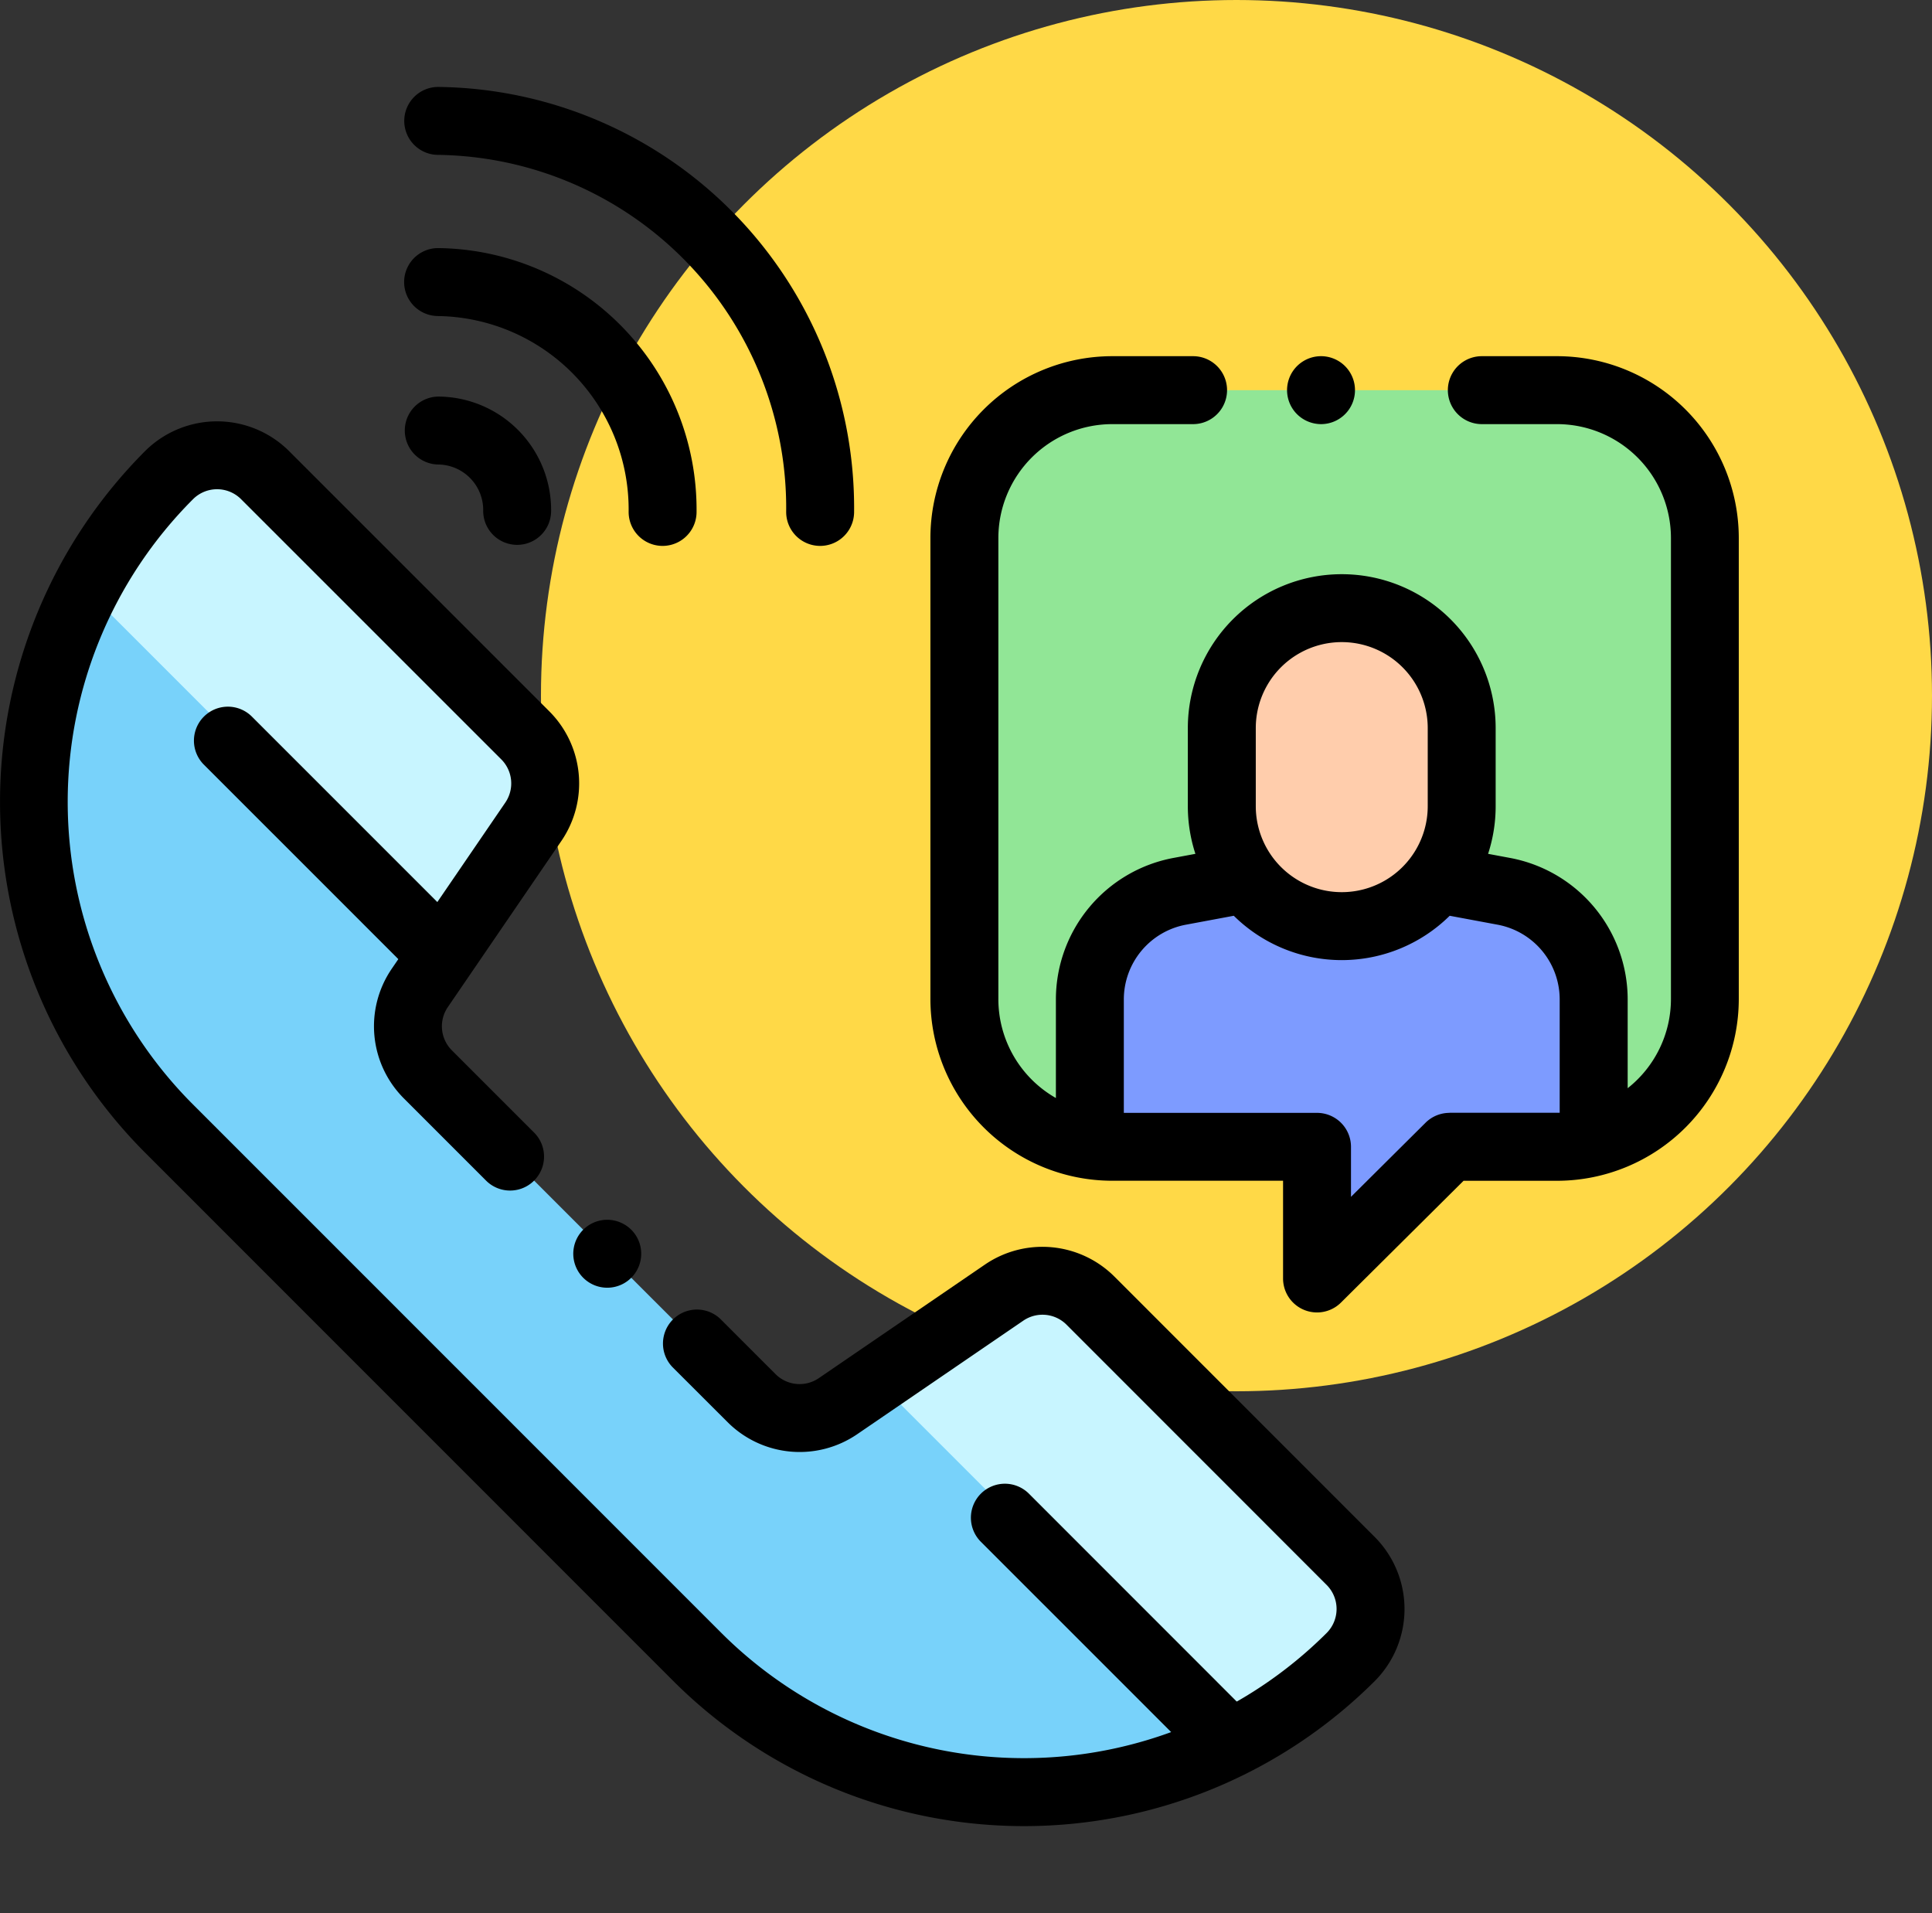 <svg xmlns="http://www.w3.org/2000/svg" xmlns:xlink="http://www.w3.org/1999/xlink" width="100" height="99" viewBox="0 0 100 99">
  <rect x="0" y="0" width="100" height="99" fill="#333333" stroke="none"/>
  <defs>
    <clipPath id="clip-path">
      <rect id="Rectángulo_35169" data-name="Rectángulo 35169" width="90" height="99" transform="translate(867 5234)" fill="#fff"/>
    </clipPath>
  </defs>
  <g id="_24" data-name="24" transform="translate(-867 -5963)">
    <circle id="Elipse_4855" data-name="Elipse 4855" cx="36" cy="36" r="36" transform="translate(895 5963)" fill="#ffd947"/>
    <g id="Enmascarar_grupo_117" data-name="Enmascarar grupo 117" transform="translate(0 729)" clip-path="url(#clip-path)">
      <g id="llamada-telefonica" transform="translate(866.999 5238.499)">
        <path id="Trazado_121515" data-name="Trazado 121515" d="M38.905,67.857,22.146,51.1a3.516,3.516,0,0,1-.416-4.471l5.878-8.6a3.516,3.516,0,0,0-.416-4.471L13.722,20.091a3.516,3.516,0,0,0-4.972,0h0a23.909,23.909,0,0,0,0,33.813L36.1,81.253a23.909,23.909,0,0,0,33.813,0h0a3.516,3.516,0,0,0,0-4.972L56.443,62.811a3.516,3.516,0,0,0-4.471-.416l-8.6,5.878A3.515,3.515,0,0,1,38.905,67.857Z" fill="#78d2fa"/>
        <g id="Grupo_89299" data-name="Grupo 89299">
          <path id="Trazado_121516" data-name="Trazado 121516" d="M69.912,76.28,56.443,62.812a3.516,3.516,0,0,0-4.471-.416l-6.615,4.523L64.015,85.576a23.893,23.893,0,0,0,5.9-4.323h0A3.516,3.516,0,0,0,69.912,76.28Z" fill="#c8f5ff"/>
          <path id="Trazado_121517" data-name="Trazado 121517" d="M23.085,44.646l4.523-6.615a3.516,3.516,0,0,0-.416-4.471L13.722,20.091a3.516,3.516,0,0,0-4.972,0h0a23.894,23.894,0,0,0-4.323,5.9Z" fill="#c8f5ff"/>
        </g>
        <path id="Trazado_121518" data-name="Trazado 121518" d="M80.6,15.692H57.565a7.648,7.648,0,0,0-7.648,7.648V47.2a7.648,7.648,0,0,0,7.648,7.648h10.6v6.813l6.856-6.813H80.6A7.648,7.648,0,0,0,88.243,47.2V23.339A7.647,7.647,0,0,0,80.6,15.692Z" fill="#91e696"/>
        <path id="Trazado_121519" data-name="Trazado 121519" d="M77.837,41.627l-3.316-.618-10.157,0-3.3.616a5.693,5.693,0,0,0-4.649,5.6v7.53H68.037v6.911l7.569-6.911h6.148c.247,0,.491-.013.733-.034v-7.5A5.693,5.693,0,0,0,77.837,41.627Z" fill="#7d9bff"/>
        <path id="Trazado_121520" data-name="Trazado 121520" d="M69.449,26.973h0a6.209,6.209,0,0,0-6.208,6.208v4.04a6.209,6.209,0,0,0,6.208,6.208h0a6.209,6.209,0,0,0,6.208-6.208v-4.04A6.209,6.209,0,0,0,69.449,26.973Z" fill="#ffcdac"/>
        <path id="Trazado_121521" data-name="Trazado 121521" d="M22.683,3.516a18.269,18.269,0,0,1,18.01,18.478,1.758,1.758,0,0,0,3.516,0A21.788,21.788,0,0,0,22.683,0a1.758,1.758,0,1,0,0,3.516Z"/>
        <path id="Trazado_121522" data-name="Trazado 121522" d="M22.677,11.857a10.014,10.014,0,0,1,9.862,10.137,1.758,1.758,0,0,0,3.516,0A13.533,13.533,0,0,0,22.677,8.34a1.758,1.758,0,0,0,0,3.516Z"/>
        <path id="Trazado_121523" data-name="Trazado 121523" d="M20.953,17.782a1.758,1.758,0,0,0,1.758,1.758,2.356,2.356,0,0,1,2.3,2.4,1.758,1.758,0,0,0,3.516,0,5.875,5.875,0,0,0-5.82-5.916A1.758,1.758,0,0,0,20.953,17.782Z"/>
        <path id="Trazado_121524" data-name="Trazado 121524" d="M80.6,13.934H76.7a1.758,1.758,0,1,0,0,3.516h3.9a5.9,5.9,0,0,1,5.889,5.889V47.2a5.881,5.881,0,0,1-2.24,4.617v-4.6A7.454,7.454,0,0,0,78.16,39.9l-1.136-.212a7.932,7.932,0,0,0,.392-2.465v-4.04a7.966,7.966,0,1,0-15.933,0v4.04a7.938,7.938,0,0,0,.392,2.465l-1.136.212a7.453,7.453,0,0,0-6.085,7.325v5.1A5.892,5.892,0,0,1,51.676,47.2V23.339a5.9,5.9,0,0,1,5.889-5.889h4.19a1.758,1.758,0,1,0,0-3.516h-4.19a9.416,9.416,0,0,0-9.406,9.406V47.2a9.416,9.416,0,0,0,9.406,9.406h8.847v5.055a1.758,1.758,0,0,0,3,1.247l6.342-6.3H80.6A9.416,9.416,0,0,0,90,47.2V23.339A9.416,9.416,0,0,0,80.6,13.934ZM65,33.181a4.45,4.45,0,1,1,8.9,0v4.04a4.45,4.45,0,1,1-8.9,0ZM75.026,53.093a1.759,1.759,0,0,0-1.239.511l-3.859,3.835V54.851a1.758,1.758,0,0,0-1.758-1.758h-10v-5.87a3.937,3.937,0,0,1,3.214-3.868l2.478-.462a7.95,7.95,0,0,0,11.175,0l2.479.462a3.936,3.936,0,0,1,3.214,3.868v5.866c-.044,0-.089,0-.133,0H75.026Z"/>
        <path id="Trazado_121525" data-name="Trazado 121525" d="M68.377,17.45a1.758,1.758,0,1,0-1.243-.515A1.771,1.771,0,0,0,68.377,17.45Z"/>
        <path id="Trazado_121526" data-name="Trazado 121526" d="M31.432,58.626a1.758,1.758,0,1,0,1.243.515A1.771,1.771,0,0,0,31.432,58.626Z"/>
        <path id="Trazado_121527" data-name="Trazado 121527" d="M57.686,61.569a5.277,5.277,0,0,0-6.706-.624l-8.6,5.878a1.759,1.759,0,0,1-2.235-.208l-2.843-2.843a1.758,1.758,0,0,0-2.486,2.486L37.662,69.1a5.277,5.277,0,0,0,6.706.624l8.6-5.878a1.759,1.759,0,0,1,2.235.208L68.668,77.524a1.76,1.76,0,0,1,0,2.486,22.176,22.176,0,0,1-31.326,0L9.993,52.661a22.152,22.152,0,0,1,0-31.327,1.758,1.758,0,0,1,2.486,0L25.948,34.8a1.759,1.759,0,0,1,.208,2.235l-5.878,8.6a5.277,5.277,0,0,0,.624,6.706l4.273,4.273a1.758,1.758,0,0,0,2.486-2.486l-4.273-4.273a1.759,1.759,0,0,1-.208-2.235l5.878-8.6a5.277,5.277,0,0,0-.624-6.706L14.966,18.848a5.281,5.281,0,0,0-7.459,0,25.7,25.7,0,0,0,0,36.3L34.856,82.5a25.7,25.7,0,0,0,36.3,0,5.281,5.281,0,0,0,0-7.459Z"/>
        <path id="Trazado_121528" data-name="Trazado 121528" d="M22.44,46.23a1.753,1.753,0,0,1-1.243-.515L10.539,35.058a1.758,1.758,0,0,1,2.486-2.486L23.683,43.229a1.758,1.758,0,0,1-1.243,3Z"/>
        <path id="Trazado_121529" data-name="Trazado 121529" d="M63.228,87.018a1.753,1.753,0,0,1-1.243-.515L50.771,75.29A1.758,1.758,0,0,1,53.258,72.8L64.471,84.017a1.758,1.758,0,0,1-1.243,3Z"/>
      </g>
    </g>
  </g>
</svg>
